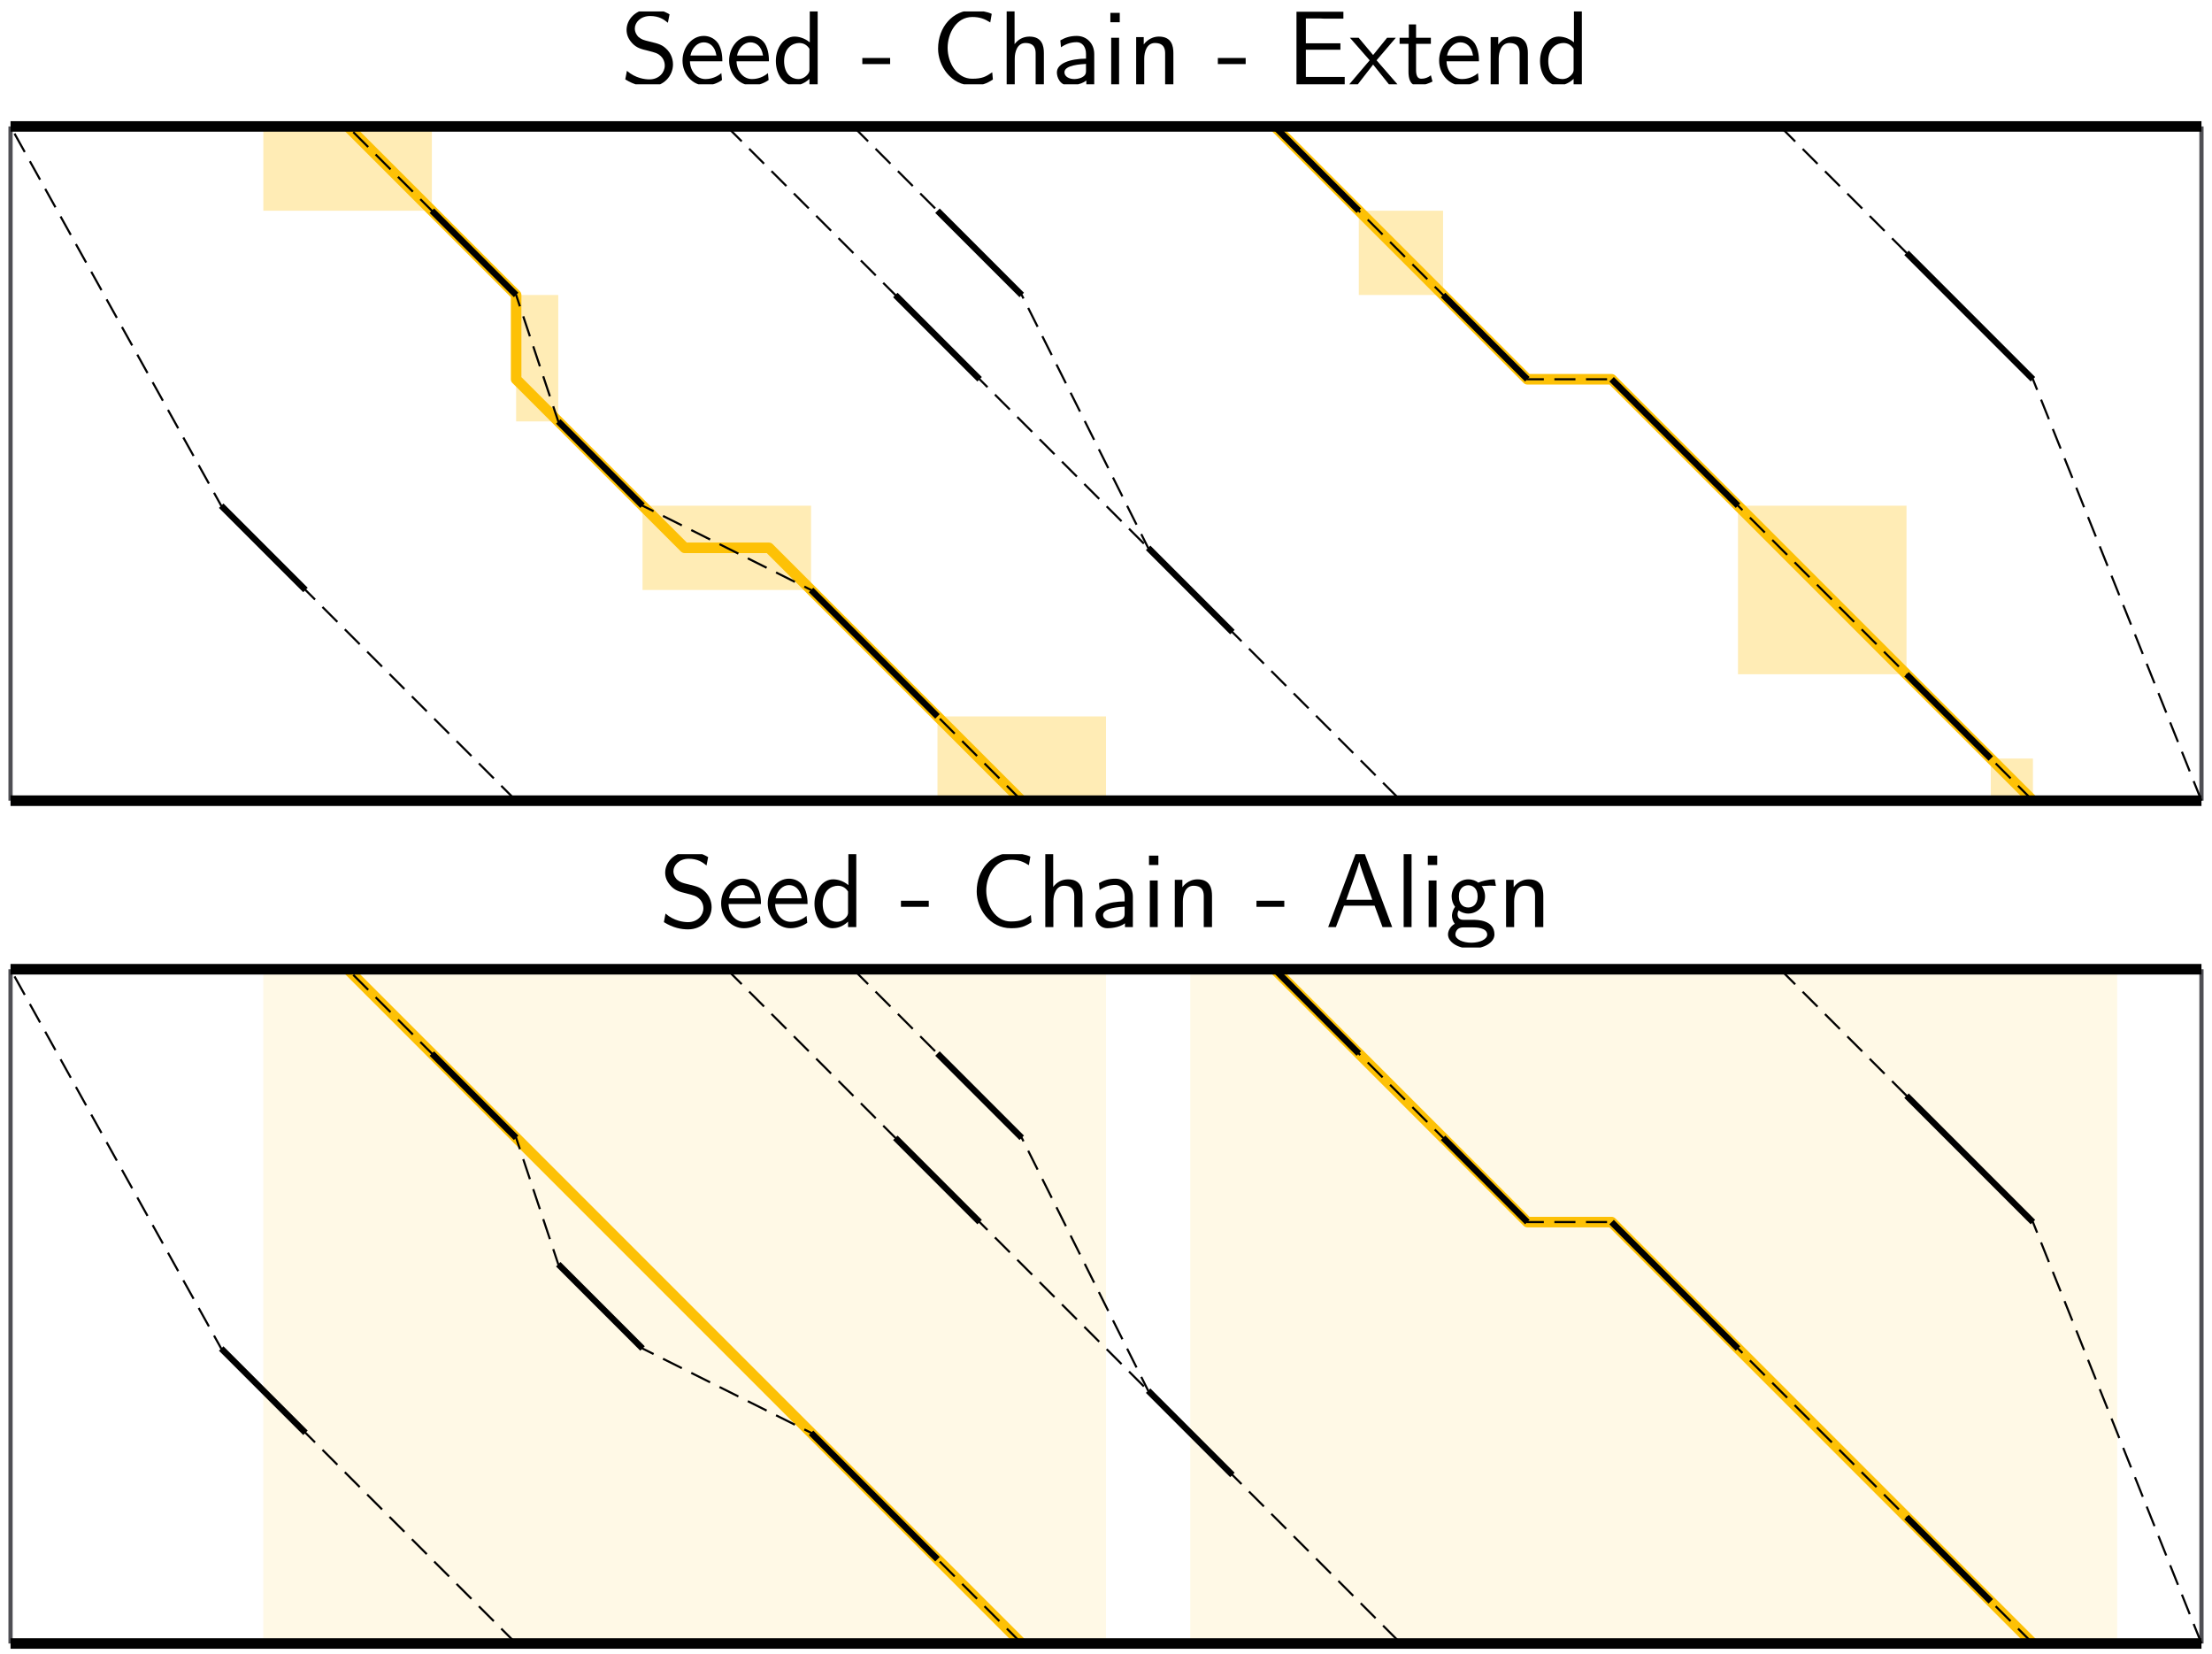 <?xml version="1.0" encoding="UTF-8"?>
<svg xmlns="http://www.w3.org/2000/svg" xmlns:xlink="http://www.w3.org/1999/xlink" width="210" height="157" viewBox="0 0 210 157">
<defs>
<g>
<g id="glyph-0-0">
<path d="M 4.641 -6.641 C 4.094 -6.969 3.531 -7.141 2.812 -7.141 C 1.422 -7.141 0.562 -6.156 0.562 -5.172 C 0.562 -4.75 0.703 -4.328 1.094 -3.906 C 1.516 -3.453 1.953 -3.344 2.547 -3.203 C 3.391 -2.984 3.484 -2.953 3.766 -2.719 C 3.969 -2.547 4.188 -2.219 4.188 -1.781 C 4.188 -1.125 3.641 -0.469 2.734 -0.469 C 2.328 -0.469 1.422 -0.562 0.594 -1.281 L 0.438 -0.469 C 1.312 0.078 2.109 0.219 2.734 0.219 C 4.062 0.219 4.969 -0.781 4.969 -1.891 C 4.969 -2.531 4.672 -3.016 4.453 -3.25 C 3.984 -3.75 3.656 -3.844 2.734 -4.062 C 2.156 -4.203 2 -4.25 1.688 -4.5 C 1.625 -4.562 1.344 -4.859 1.344 -5.297 C 1.344 -5.875 1.891 -6.484 2.797 -6.484 C 3.641 -6.484 4.109 -6.156 4.484 -5.844 Z M 4.641 -6.641 "/>
</g>
<g id="glyph-0-1">
<path d="M 4.125 -2.188 C 4.125 -2.516 4.109 -3.266 3.734 -3.875 C 3.312 -4.484 2.719 -4.594 2.359 -4.594 C 1.25 -4.594 0.344 -3.531 0.344 -2.25 C 0.344 -0.938 1.312 0.109 2.5 0.109 C 3.125 0.109 3.703 -0.125 4.094 -0.406 L 4.031 -1.062 C 3.406 -0.531 2.734 -0.5 2.516 -0.5 C 1.719 -0.5 1.078 -1.203 1.047 -2.188 Z M 1.094 -2.734 C 1.25 -3.484 1.781 -3.984 2.359 -3.984 C 2.875 -3.984 3.422 -3.656 3.562 -2.734 Z M 1.094 -2.734 "/>
</g>
<g id="glyph-0-2">
<path d="M 4.328 -6.922 L 3.578 -6.922 L 3.578 -3.984 C 3.047 -4.422 2.5 -4.531 2.125 -4.531 C 1.141 -4.531 0.359 -3.5 0.359 -2.219 C 0.359 -0.906 1.125 0.109 2.078 0.109 C 2.406 0.109 2.984 0.016 3.547 -0.516 L 3.547 0 L 4.328 0 Z M 3.547 -1.391 C 3.547 -1.25 3.531 -1.062 3.219 -0.781 C 2.984 -0.578 2.734 -0.5 2.484 -0.5 C 1.859 -0.5 1.141 -0.969 1.141 -2.203 C 1.141 -3.516 2 -3.922 2.578 -3.922 C 3.031 -3.922 3.328 -3.703 3.547 -3.375 Z M 3.547 -1.391 "/>
</g>
<g id="glyph-0-3">
<path d="M 2.75 -1.922 L 2.75 -2.5 L 0.109 -2.5 L 0.109 -1.922 Z M 2.75 -1.922 "/>
</g>
<g id="glyph-0-4">
<path d="M 5.797 -1.141 C 5.219 -0.75 4.875 -0.531 3.891 -0.531 C 2.453 -0.531 1.562 -2.031 1.562 -3.469 C 1.562 -4.828 2.375 -6.391 3.906 -6.391 C 4.609 -6.391 5.062 -6.219 5.609 -5.875 L 5.75 -6.688 C 5.328 -6.891 4.562 -7.031 3.922 -7.031 C 2.078 -7.031 0.656 -5.469 0.656 -3.375 C 0.656 -1.797 1.844 0.109 3.922 0.109 C 4.828 0.109 5.219 -0.047 5.859 -0.453 Z M 5.797 -1.141 "/>
</g>
<g id="glyph-0-5">
<path d="M 4.344 -2.969 C 4.344 -3.625 4.188 -4.531 2.969 -4.531 C 2.359 -4.531 1.875 -4.234 1.562 -3.812 L 1.562 -6.922 L 0.812 -6.922 L 0.812 0 L 1.578 0 L 1.578 -2.438 C 1.578 -3.094 1.828 -3.922 2.594 -3.922 C 3.547 -3.922 3.562 -3.219 3.562 -2.906 L 3.562 0 L 4.344 0 Z M 4.344 -2.969 "/>
</g>
<g id="glyph-0-6">
<path d="M 3.984 -2.875 C 3.984 -3.891 3.25 -4.594 2.328 -4.594 C 1.688 -4.594 1.234 -4.438 0.766 -4.172 L 0.828 -3.516 C 1.344 -3.875 1.844 -4 2.328 -4 C 2.797 -4 3.203 -3.609 3.203 -2.875 L 3.203 -2.438 C 1.703 -2.422 0.438 -2 0.438 -1.125 C 0.438 -0.703 0.703 0.109 1.578 0.109 C 1.719 0.109 2.656 0.094 3.234 -0.359 L 3.234 0 L 3.984 0 Z M 3.203 -1.312 C 3.203 -1.125 3.203 -0.875 2.859 -0.688 C 2.578 -0.516 2.188 -0.5 2.078 -0.5 C 1.609 -0.5 1.156 -0.734 1.156 -1.141 C 1.156 -1.844 2.766 -1.906 3.203 -1.938 Z M 3.203 -1.312 "/>
</g>
<g id="glyph-0-7">
<path d="M 1.625 -6.781 L 0.734 -6.781 L 0.734 -5.891 L 1.625 -5.891 Z M 1.562 -4.422 L 0.812 -4.422 L 0.812 0 L 1.562 0 Z M 1.562 -4.422 "/>
</g>
<g id="glyph-0-8">
<path d="M 4.344 -2.969 C 4.344 -3.625 4.188 -4.531 2.969 -4.531 C 2.078 -4.531 1.578 -3.859 1.531 -3.781 L 1.531 -4.484 L 0.812 -4.484 L 0.812 0 L 1.578 0 L 1.578 -2.438 C 1.578 -3.094 1.828 -3.922 2.594 -3.922 C 3.547 -3.922 3.562 -3.219 3.562 -2.906 L 3.562 0 L 4.344 0 Z M 4.344 -2.969 "/>
</g>
<g id="glyph-0-9">
<path d="M 5.109 -3.281 L 5.109 -3.891 L 1.828 -3.891 L 1.828 -6.25 L 3.203 -6.25 C 3.312 -6.25 3.438 -6.234 3.562 -6.234 L 5.391 -6.234 L 5.391 -6.891 L 0.938 -6.891 L 0.938 0 L 5.516 0 L 5.516 -0.703 L 4.266 -0.703 C 4.141 -0.703 4.031 -0.703 3.906 -0.703 L 1.828 -0.703 L 1.828 -3.281 Z M 5.109 -3.281 "/>
</g>
<g id="glyph-0-10">
<path d="M 2.594 -2.281 L 4.422 -4.422 L 3.594 -4.422 L 2.266 -2.781 L 0.891 -4.422 L 0.062 -4.422 L 1.938 -2.281 L 0 0 L 0.812 0 L 2.266 -1.875 L 3.766 0 L 4.578 0 Z M 2.594 -2.281 "/>
</g>
<g id="glyph-0-11">
<path d="M 1.75 -3.844 L 3.156 -3.844 L 3.156 -4.422 L 1.75 -4.422 L 1.75 -5.688 L 1.062 -5.688 L 1.062 -4.422 L 0.188 -4.422 L 0.188 -3.844 L 1.031 -3.844 L 1.031 -1.188 C 1.031 -0.594 1.172 0.109 1.859 0.109 C 2.547 0.109 3.062 -0.141 3.312 -0.266 L 3.156 -0.859 C 2.891 -0.641 2.578 -0.531 2.25 -0.531 C 1.891 -0.531 1.75 -0.828 1.75 -1.359 Z M 1.75 -3.844 "/>
</g>
<g id="glyph-0-12">
<path d="M 3.766 -6.922 L 2.875 -6.922 L 0.281 0 L 1.016 0 L 1.781 -2.031 L 4.688 -2.031 L 5.438 0 L 6.359 0 Z M 4.469 -2.594 L 2 -2.594 L 2.641 -4.391 C 2.844 -4.984 3.156 -5.828 3.234 -6.203 C 3.266 -6.062 3.328 -5.812 3.562 -5.156 Z M 4.469 -2.594 "/>
</g>
<g id="glyph-0-13">
<path d="M 1.562 -6.922 L 0.812 -6.922 L 0.812 0 L 1.562 0 Z M 1.562 -6.922 "/>
</g>
<g id="glyph-0-14">
<path d="M 3.516 -3.891 C 3.734 -3.891 4 -3.938 4.25 -3.938 C 4.422 -3.938 4.812 -3.906 4.828 -3.906 L 4.719 -4.531 C 4.031 -4.531 3.453 -4.344 3.156 -4.219 C 2.938 -4.391 2.609 -4.531 2.203 -4.531 C 1.344 -4.531 0.625 -3.812 0.625 -2.906 C 0.625 -2.547 0.75 -2.188 0.953 -1.922 C 0.656 -1.516 0.656 -1.125 0.656 -1.078 C 0.656 -0.812 0.75 -0.531 0.922 -0.312 C 0.406 -0.016 0.281 0.453 0.281 0.703 C 0.281 1.453 1.266 2.047 2.484 2.047 C 3.703 2.047 4.688 1.469 4.688 0.703 C 4.688 -0.688 3.031 -0.688 2.641 -0.688 L 1.766 -0.688 C 1.641 -0.688 1.188 -0.688 1.188 -1.219 C 1.188 -1.328 1.219 -1.484 1.297 -1.578 C 1.5 -1.422 1.828 -1.281 2.203 -1.281 C 3.094 -1.281 3.797 -2.031 3.797 -2.906 C 3.797 -3.391 3.578 -3.766 3.469 -3.906 Z M 2.203 -1.859 C 1.828 -1.859 1.312 -2.078 1.312 -2.906 C 1.312 -3.734 1.828 -3.969 2.203 -3.969 C 2.625 -3.969 3.094 -3.688 3.094 -2.906 C 3.094 -2.141 2.625 -1.859 2.203 -1.859 Z M 2.656 0.031 C 2.875 0.031 4 0.031 4 0.719 C 4 1.156 3.312 1.484 2.5 1.484 C 1.688 1.484 0.984 1.172 0.984 0.703 C 0.984 0.672 0.984 0.031 1.75 0.031 Z M 2.656 0.031 "/>
</g>
</g>
<clipPath id="clip-0">
<path clip-rule="nonzero" d="M 59 1.086 L 151 1.086 L 151 8.004 L 59 8.004 Z M 59 1.086 "/>
</clipPath>
<clipPath id="clip-1">
<path clip-rule="nonzero" d="M 63 81.078 L 147 81.078 L 147 89.934 L 63 89.934 Z M 63 81.078 "/>
</clipPath>
</defs>
<path fill-rule="evenodd" fill="rgb(99%, 75.4%, 2.7%)" fill-opacity="0.3" d="M 189 72 L 189 76 L 193 76 L 193 72 Z M 189 72 "/>
<path fill-rule="evenodd" fill="rgb(99%, 75.4%, 2.7%)" fill-opacity="0.3" d="M 61 48 L 61 56 L 77 56 L 77 48 Z M 61 48 "/>
<path fill-rule="evenodd" fill="rgb(99%, 75.4%, 2.7%)" fill-opacity="0.3" d="M 129 20 L 129 28 L 137 28 L 137 20 Z M 129 20 "/>
<path fill-rule="evenodd" fill="rgb(99%, 75.4%, 2.7%)" fill-opacity="0.3" d="M 165 48 L 165 64 L 181 64 L 181 48 Z M 165 48 "/>
<path fill-rule="evenodd" fill="rgb(99%, 75.4%, 2.7%)" fill-opacity="0.3" d="M 25 12 L 25 20 L 41 20 L 41 12 Z M 25 12 "/>
<path fill-rule="evenodd" fill="rgb(99%, 75.4%, 2.7%)" fill-opacity="0.3" d="M 49 28 L 49 40 L 53 40 L 53 28 Z M 49 28 "/>
<path fill-rule="evenodd" fill="rgb(99%, 75.4%, 2.7%)" fill-opacity="0.3" d="M 89 68 L 89 76 L 105 76 L 105 68 Z M 89 68 "/>
<path fill="none" stroke-width="1" stroke-linecap="butt" stroke-linejoin="round" stroke="rgb(99%, 75.4%, 2.7%)" stroke-opacity="1" stroke-miterlimit="10" d="M 112 736 L 128 720 L 128 712 L 144 696 L 152 696 L 176 672 " transform="matrix(1, 0, 0, -1, -79, 748)"/>
<path fill="none" stroke-width="0.4" stroke-linecap="butt" stroke-linejoin="round" stroke="rgb(31%, 31%, 33%)" stroke-opacity="1" stroke-miterlimit="10" d="M 80 672 L 80 736 " transform="matrix(1, 0, 0, -1, -79, 748)"/>
<path fill="none" stroke-width="0.4" stroke-linecap="butt" stroke-linejoin="round" stroke="rgb(31%, 31%, 33%)" stroke-opacity="1" stroke-miterlimit="10" d="M 288 672 L 288 736 " transform="matrix(1, 0, 0, -1, -79, 748)"/>
<path fill="none" stroke-width="1" stroke-linecap="butt" stroke-linejoin="round" stroke="rgb(99%, 75.4%, 2.7%)" stroke-opacity="1" stroke-miterlimit="10" d="M 200 736 L 224 712 L 232 712 L 272 672 " transform="matrix(1, 0, 0, -1, -79, 748)"/>
<path fill="none" stroke-width="0.6" stroke-linecap="butt" stroke-linejoin="round" stroke="rgb(0%, 0%, 0%)" stroke-opacity="1" stroke-miterlimit="10" d="M 120 728 L 128 720 " transform="matrix(1, 0, 0, -1, -79, 748)"/>
<path fill="none" stroke-width="0.6" stroke-linecap="butt" stroke-linejoin="round" stroke="rgb(0%, 0%, 0%)" stroke-opacity="1" stroke-miterlimit="10" d="M 132 708 L 140 700 " transform="matrix(1, 0, 0, -1, -79, 748)"/>
<path fill="none" stroke-width="0.6" stroke-linecap="butt" stroke-linejoin="round" stroke="rgb(0%, 0%, 0%)" stroke-opacity="1" stroke-miterlimit="10" d="M 156 692 L 168 680 " transform="matrix(1, 0, 0, -1, -79, 748)"/>
<path fill="none" stroke-width="0.6" stroke-linecap="butt" stroke-linejoin="round" stroke="rgb(0%, 0%, 0%)" stroke-opacity="1" stroke-miterlimit="10" d="M 200 736 L 208 728 " transform="matrix(1, 0, 0, -1, -79, 748)"/>
<path fill="none" stroke-width="0.6" stroke-linecap="butt" stroke-linejoin="round" stroke="rgb(0%, 0%, 0%)" stroke-opacity="1" stroke-miterlimit="10" d="M 216 720 L 224 712 " transform="matrix(1, 0, 0, -1, -79, 748)"/>
<path fill="none" stroke-width="0.6" stroke-linecap="butt" stroke-linejoin="round" stroke="rgb(0%, 0%, 0%)" stroke-opacity="1" stroke-miterlimit="10" d="M 232 712 L 244 700 " transform="matrix(1, 0, 0, -1, -79, 748)"/>
<path fill="none" stroke-width="0.6" stroke-linecap="butt" stroke-linejoin="round" stroke="rgb(0%, 0%, 0%)" stroke-opacity="1" stroke-miterlimit="10" d="M 260 684 L 268 676 " transform="matrix(1, 0, 0, -1, -79, 748)"/>
<path fill="none" stroke-width="0.6" stroke-linecap="butt" stroke-linejoin="round" stroke="rgb(0%, 0%, 0%)" stroke-opacity="1" stroke-miterlimit="10" d="M 188 696 L 196 688 " transform="matrix(1, 0, 0, -1, -79, 748)"/>
<path fill="none" stroke-width="0.6" stroke-linecap="butt" stroke-linejoin="round" stroke="rgb(0%, 0%, 0%)" stroke-opacity="1" stroke-miterlimit="10" d="M 168 728 L 176 720 " transform="matrix(1, 0, 0, -1, -79, 748)"/>
<path fill="none" stroke-width="0.6" stroke-linecap="butt" stroke-linejoin="round" stroke="rgb(0%, 0%, 0%)" stroke-opacity="1" stroke-miterlimit="10" d="M 260 724 L 272 712 " transform="matrix(1, 0, 0, -1, -79, 748)"/>
<path fill="none" stroke-width="0.6" stroke-linecap="butt" stroke-linejoin="round" stroke="rgb(0%, 0%, 0%)" stroke-opacity="1" stroke-miterlimit="10" d="M 100 700 L 108 692 " transform="matrix(1, 0, 0, -1, -79, 748)"/>
<path fill="none" stroke-width="1" stroke-linecap="butt" stroke-linejoin="round" stroke="rgb(0%, 0%, 0%)" stroke-opacity="1" stroke-miterlimit="10" d="M 80 672 L 288 672 " transform="matrix(1, 0, 0, -1, -79, 748)"/>
<path fill="none" stroke-width="1" stroke-linecap="butt" stroke-linejoin="round" stroke="rgb(0%, 0%, 0%)" stroke-opacity="1" stroke-miterlimit="10" d="M 80 736 L 288 736 " transform="matrix(1, 0, 0, -1, -79, 748)"/>
<path fill="none" stroke-width="0.2" stroke-linecap="butt" stroke-linejoin="round" stroke="rgb(0%, 0%, 0%)" stroke-opacity="1" stroke-dasharray="2 1" stroke-miterlimit="10" d="M 128 672 L 100 700 L 80 736 " transform="matrix(1, 0, 0, -1, -79, 748)"/>
<path fill="none" stroke-width="0.2" stroke-linecap="butt" stroke-linejoin="round" stroke="rgb(0%, 0%, 0%)" stroke-opacity="1" stroke-dasharray="2 1" stroke-miterlimit="10" d="M 176 672 L 156 692 L 140 700 L 132 708 L 128 720 L 112 736 " transform="matrix(1, 0, 0, -1, -79, 748)"/>
<path fill="none" stroke-width="0.2" stroke-linecap="butt" stroke-linejoin="round" stroke="rgb(0%, 0%, 0%)" stroke-opacity="1" stroke-dasharray="2 1" stroke-miterlimit="10" d="M 272 672 L 232 712 L 224 712 L 200 736 " transform="matrix(1, 0, 0, -1, -79, 748)"/>
<path fill="none" stroke-width="0.2" stroke-linecap="butt" stroke-linejoin="round" stroke="rgb(0%, 0%, 0%)" stroke-opacity="1" stroke-dasharray="2 1" stroke-miterlimit="10" d="M 160 736 L 176 720 L 188 696 L 212 672 " transform="matrix(1, 0, 0, -1, -79, 748)"/>
<path fill="none" stroke-width="0.2" stroke-linecap="butt" stroke-linejoin="round" stroke="rgb(0%, 0%, 0%)" stroke-opacity="1" stroke-dasharray="2 1" stroke-miterlimit="10" d="M 288 672 L 272 712 L 248 736 " transform="matrix(1, 0, 0, -1, -79, 748)"/>
<path fill="none" stroke-width="0.4" stroke-linecap="butt" stroke-linejoin="round" stroke="rgb(0%, 0%, 0%)" stroke-opacity="1" stroke-miterlimit="10" d="M 180 692 Z M 180 692 " transform="matrix(1, 0, 0, -1, -79, 748)"/>
<path fill="none" stroke-width="0.6" stroke-linecap="butt" stroke-linejoin="round" stroke="rgb(0%, 0%, 0%)" stroke-opacity="1" stroke-miterlimit="10" d="M 164 720 L 172 712 " transform="matrix(1, 0, 0, -1, -79, 748)"/>
<path fill="none" stroke-width="0.2" stroke-linecap="butt" stroke-linejoin="round" stroke="rgb(0%, 0%, 0%)" stroke-opacity="1" stroke-dasharray="2 1" stroke-miterlimit="10" d="M 148 736 L 188 696 " transform="matrix(1, 0, 0, -1, -79, 748)"/>
<g clip-path="url(#clip-0)">
<g fill="rgb(0%, 0%, 0%)" fill-opacity="1">
<use xlink:href="#glyph-0-0" x="58.923" y="8.004"/>
<use xlink:href="#glyph-0-1" x="64.452" y="8.004"/>
<use xlink:href="#glyph-0-1" x="68.876" y="8.004"/>
<use xlink:href="#glyph-0-2" x="73.299" y="8.004"/>
<use xlink:href="#glyph-0-3" x="81.757" y="8.004"/>
<use xlink:href="#glyph-0-4" x="88.402" y="8.004"/>
<use xlink:href="#glyph-0-5" x="94.758" y="8.004"/>
<use xlink:href="#glyph-0-6" x="99.899" y="8.004"/>
<use xlink:href="#glyph-0-7" x="104.681" y="8.004"/>
<use xlink:href="#glyph-0-8" x="107.052" y="8.004"/>
<use xlink:href="#glyph-0-3" x="115.51" y="8.004"/>
<use xlink:href="#glyph-0-9" x="122.146" y="8.004"/>
<use xlink:href="#glyph-0-10" x="128.093" y="8.004"/>
<use xlink:href="#glyph-0-11" x="132.686" y="8.004"/>
<use xlink:href="#glyph-0-1" x="136.282" y="8.004"/>
<use xlink:href="#glyph-0-8" x="140.706" y="8.004"/>
<use xlink:href="#glyph-0-2" x="145.847" y="8.004"/>
</g>
</g>
<path fill-rule="evenodd" fill="rgb(98.8%, 75.3%, 2.7%)" fill-opacity="0.1" d="M 113 92 L 113 156 L 201 156 L 201 92 Z M 113 92 "/>
<path fill-rule="evenodd" fill="rgb(98.8%, 75.3%, 2.7%)" fill-opacity="0.1" d="M 25 92 L 25 156 L 105 156 L 105 92 Z M 25 92 "/>
<path fill="none" stroke-width="1" stroke-linecap="butt" stroke-linejoin="round" stroke="rgb(99%, 75.4%, 2.7%)" stroke-opacity="1" stroke-miterlimit="10" d="M 112 656 L 176 592 " transform="matrix(1, 0, 0, -1, -79, 748)"/>
<path fill="none" stroke-width="0.4" stroke-linecap="butt" stroke-linejoin="round" stroke="rgb(31%, 31%, 33%)" stroke-opacity="1" stroke-miterlimit="10" d="M 80 592 L 80 656 " transform="matrix(1, 0, 0, -1, -79, 748)"/>
<path fill="none" stroke-width="0.4" stroke-linecap="butt" stroke-linejoin="round" stroke="rgb(31%, 31%, 33%)" stroke-opacity="1" stroke-miterlimit="10" d="M 288 592 L 288 656 " transform="matrix(1, 0, 0, -1, -79, 748)"/>
<path fill="none" stroke-width="1" stroke-linecap="butt" stroke-linejoin="round" stroke="rgb(99%, 75.4%, 2.7%)" stroke-opacity="1" stroke-miterlimit="10" d="M 200 656 L 224 632 L 232 632 L 272 592 " transform="matrix(1, 0, 0, -1, -79, 748)"/>
<path fill="none" stroke-width="0.6" stroke-linecap="butt" stroke-linejoin="round" stroke="rgb(0%, 0%, 0%)" stroke-opacity="1" stroke-miterlimit="10" d="M 120 648 L 128 640 " transform="matrix(1, 0, 0, -1, -79, 748)"/>
<path fill="none" stroke-width="0.6" stroke-linecap="butt" stroke-linejoin="round" stroke="rgb(0%, 0%, 0%)" stroke-opacity="1" stroke-miterlimit="10" d="M 132 628 L 140 620 " transform="matrix(1, 0, 0, -1, -79, 748)"/>
<path fill="none" stroke-width="0.6" stroke-linecap="butt" stroke-linejoin="round" stroke="rgb(0%, 0%, 0%)" stroke-opacity="1" stroke-miterlimit="10" d="M 156 612 L 168 600 " transform="matrix(1, 0, 0, -1, -79, 748)"/>
<path fill="none" stroke-width="0.6" stroke-linecap="butt" stroke-linejoin="round" stroke="rgb(0%, 0%, 0%)" stroke-opacity="1" stroke-miterlimit="10" d="M 200 656 L 208 648 " transform="matrix(1, 0, 0, -1, -79, 748)"/>
<path fill="none" stroke-width="0.6" stroke-linecap="butt" stroke-linejoin="round" stroke="rgb(0%, 0%, 0%)" stroke-opacity="1" stroke-miterlimit="10" d="M 216 640 L 224 632 " transform="matrix(1, 0, 0, -1, -79, 748)"/>
<path fill="none" stroke-width="0.6" stroke-linecap="butt" stroke-linejoin="round" stroke="rgb(0%, 0%, 0%)" stroke-opacity="1" stroke-miterlimit="10" d="M 232 632 L 244 620 " transform="matrix(1, 0, 0, -1, -79, 748)"/>
<path fill="none" stroke-width="0.6" stroke-linecap="butt" stroke-linejoin="round" stroke="rgb(0%, 0%, 0%)" stroke-opacity="1" stroke-miterlimit="10" d="M 260 604 L 268 596 " transform="matrix(1, 0, 0, -1, -79, 748)"/>
<path fill="none" stroke-width="0.6" stroke-linecap="butt" stroke-linejoin="round" stroke="rgb(0%, 0%, 0%)" stroke-opacity="1" stroke-miterlimit="10" d="M 188 616 L 196 608 " transform="matrix(1, 0, 0, -1, -79, 748)"/>
<path fill="none" stroke-width="0.6" stroke-linecap="butt" stroke-linejoin="round" stroke="rgb(0%, 0%, 0%)" stroke-opacity="1" stroke-miterlimit="10" d="M 168 648 L 176 640 " transform="matrix(1, 0, 0, -1, -79, 748)"/>
<path fill="none" stroke-width="0.6" stroke-linecap="butt" stroke-linejoin="round" stroke="rgb(0%, 0%, 0%)" stroke-opacity="1" stroke-miterlimit="10" d="M 260 644 L 272 632 " transform="matrix(1, 0, 0, -1, -79, 748)"/>
<path fill="none" stroke-width="0.6" stroke-linecap="butt" stroke-linejoin="round" stroke="rgb(0%, 0%, 0%)" stroke-opacity="1" stroke-miterlimit="10" d="M 100 620 L 108 612 " transform="matrix(1, 0, 0, -1, -79, 748)"/>
<path fill="none" stroke-width="1" stroke-linecap="butt" stroke-linejoin="round" stroke="rgb(0%, 0%, 0%)" stroke-opacity="1" stroke-miterlimit="10" d="M 80 592 L 288 592 " transform="matrix(1, 0, 0, -1, -79, 748)"/>
<path fill="none" stroke-width="1" stroke-linecap="butt" stroke-linejoin="round" stroke="rgb(0%, 0%, 0%)" stroke-opacity="1" stroke-miterlimit="10" d="M 80 656 L 288 656 " transform="matrix(1, 0, 0, -1, -79, 748)"/>
<path fill="none" stroke-width="0.2" stroke-linecap="butt" stroke-linejoin="round" stroke="rgb(0%, 0%, 0%)" stroke-opacity="1" stroke-dasharray="2 1" stroke-miterlimit="10" d="M 128 592 L 100 620 L 80 656 " transform="matrix(1, 0, 0, -1, -79, 748)"/>
<path fill="none" stroke-width="0.2" stroke-linecap="butt" stroke-linejoin="round" stroke="rgb(0%, 0%, 0%)" stroke-opacity="1" stroke-dasharray="2 1" stroke-miterlimit="10" d="M 176 592 L 156 612 L 140 620 L 132 628 L 128 640 L 112 656 " transform="matrix(1, 0, 0, -1, -79, 748)"/>
<path fill="none" stroke-width="0.2" stroke-linecap="butt" stroke-linejoin="round" stroke="rgb(0%, 0%, 0%)" stroke-opacity="1" stroke-dasharray="2 1" stroke-miterlimit="10" d="M 272 592 L 232 632 L 224 632 L 200 656 " transform="matrix(1, 0, 0, -1, -79, 748)"/>
<path fill="none" stroke-width="0.2" stroke-linecap="butt" stroke-linejoin="round" stroke="rgb(0%, 0%, 0%)" stroke-opacity="1" stroke-dasharray="2 1" stroke-miterlimit="10" d="M 160 656 L 176 640 L 188 616 L 212 592 " transform="matrix(1, 0, 0, -1, -79, 748)"/>
<path fill="none" stroke-width="0.2" stroke-linecap="butt" stroke-linejoin="round" stroke="rgb(0%, 0%, 0%)" stroke-opacity="1" stroke-dasharray="2 1" stroke-miterlimit="10" d="M 288 592 L 272 632 L 248 656 " transform="matrix(1, 0, 0, -1, -79, 748)"/>
<path fill="none" stroke-width="0.4" stroke-linecap="butt" stroke-linejoin="round" stroke="rgb(0%, 0%, 0%)" stroke-opacity="1" stroke-miterlimit="10" d="M 180 612 Z M 180 612 " transform="matrix(1, 0, 0, -1, -79, 748)"/>
<path fill="none" stroke-width="0.6" stroke-linecap="butt" stroke-linejoin="round" stroke="rgb(0%, 0%, 0%)" stroke-opacity="1" stroke-miterlimit="10" d="M 164 640 L 172 632 " transform="matrix(1, 0, 0, -1, -79, 748)"/>
<path fill="none" stroke-width="0.2" stroke-linecap="butt" stroke-linejoin="round" stroke="rgb(0%, 0%, 0%)" stroke-opacity="1" stroke-dasharray="2 1" stroke-miterlimit="10" d="M 148 656 L 188 616 " transform="matrix(1, 0, 0, -1, -79, 748)"/>
<g clip-path="url(#clip-1)">
<g fill="rgb(0%, 0%, 0%)" fill-opacity="1">
<use xlink:href="#glyph-0-0" x="62.589" y="87.997"/>
<use xlink:href="#glyph-0-1" x="68.119" y="87.997"/>
<use xlink:href="#glyph-0-1" x="72.542" y="87.997"/>
<use xlink:href="#glyph-0-2" x="76.965" y="87.997"/>
<use xlink:href="#glyph-0-3" x="85.424" y="87.997"/>
<use xlink:href="#glyph-0-4" x="92.069" y="87.997"/>
<use xlink:href="#glyph-0-5" x="98.425" y="87.997"/>
<use xlink:href="#glyph-0-6" x="103.566" y="87.997"/>
<use xlink:href="#glyph-0-7" x="108.348" y="87.997"/>
<use xlink:href="#glyph-0-8" x="110.719" y="87.997"/>
<use xlink:href="#glyph-0-3" x="119.177" y="87.997"/>
<use xlink:href="#glyph-0-12" x="125.812" y="87.997"/>
<use xlink:href="#glyph-0-13" x="132.447" y="87.997"/>
<use xlink:href="#glyph-0-7" x="134.818" y="87.997"/>
<use xlink:href="#glyph-0-14" x="137.189" y="87.997"/>
<use xlink:href="#glyph-0-8" x="142.171" y="87.997"/>
</g>
</g>
</svg>
